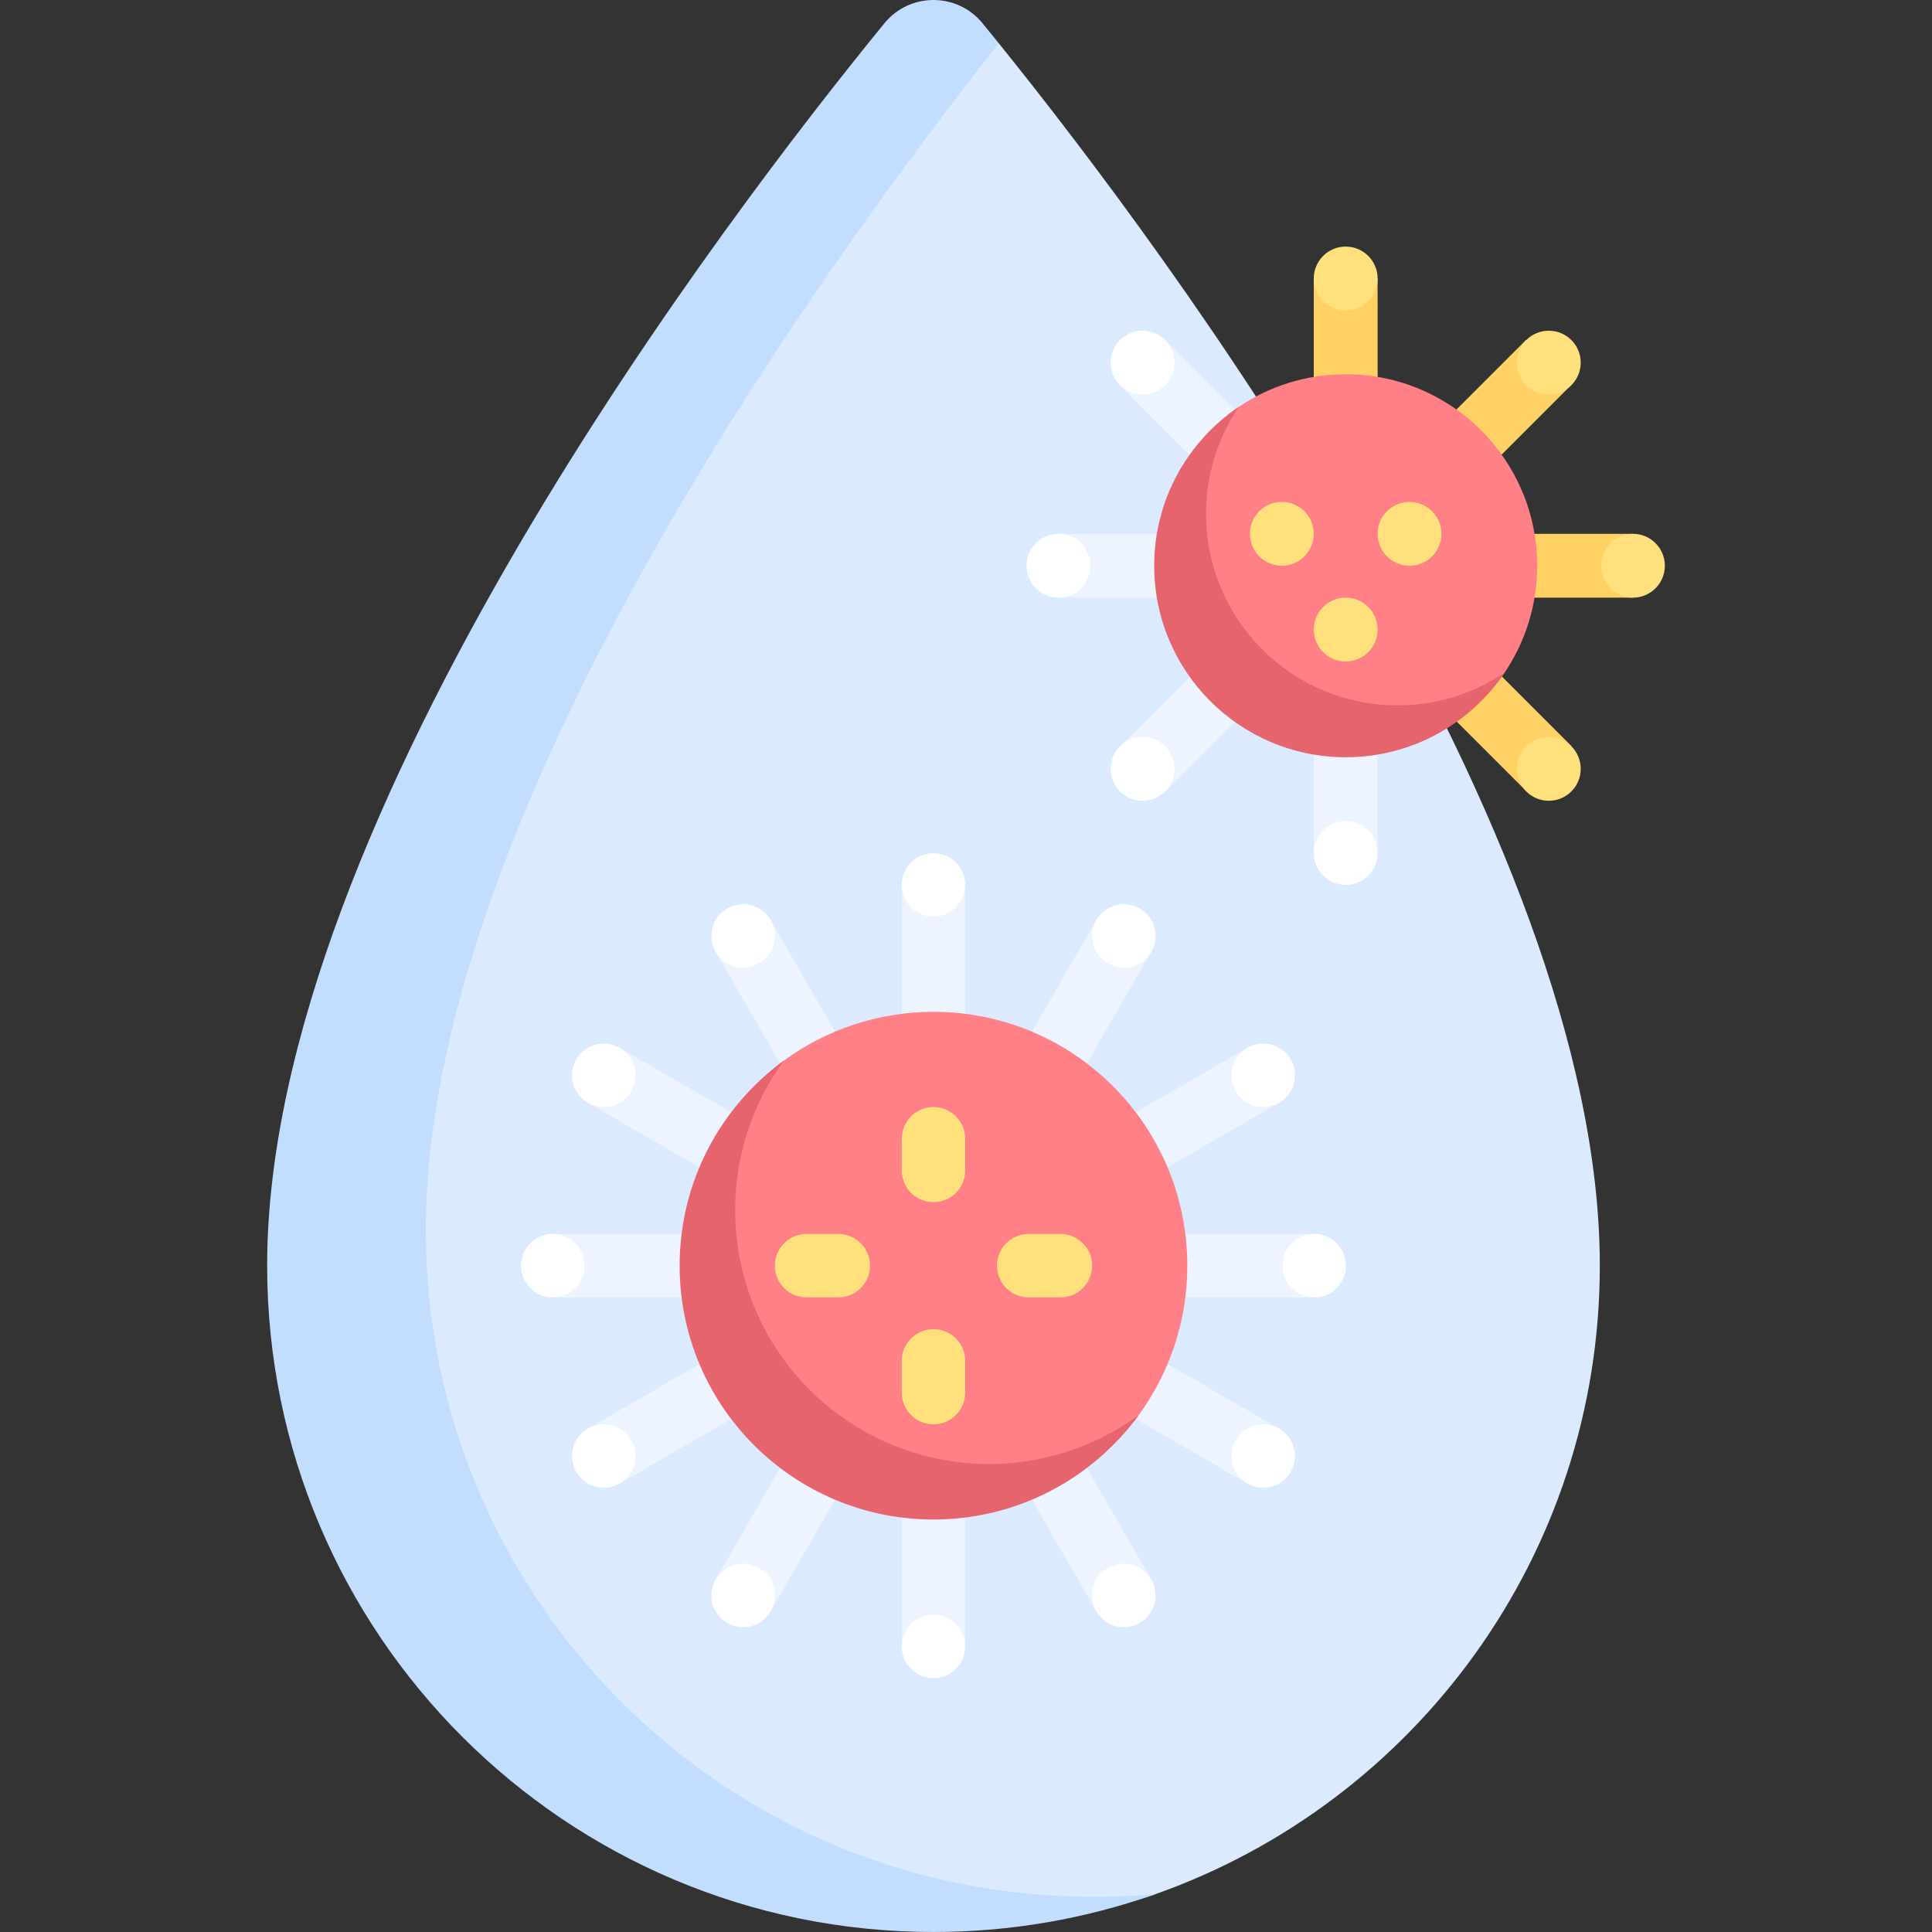 <svg id="Capa_1" enable-background="new 0 0 512 512" height="512" viewBox="0 0 512 512" width="512" xmlns="http://www.w3.org/2000/svg"><rect x="0" y="0" width="512" height="512" fill="#333333" stroke="none"/><g><path d="m264.68 11.46-23.389 4.54c-40.789 49.904-157.5 200.205-157.5 319.415 0 97.525 66.066 172.252 163.591 172.252 20.62 0 40.414.799 58.81-5.697 68.612-24.227 117.775-89.65 117.775-166.556.001-115.27-114.821-268.813-159.287-323.954z" fill="#dbeaff"/><path d="m199.032 245.211h16.818v42.044h-16.818z" fill="#edf4ff" transform="matrix(-.866 .5 -.5 -.866 520.206 393.078)"/><circle cx="196.929" cy="248.027" fill="#fff" r="8.409"/><path d="m278.915 383.574h16.818v42.044h-16.818z" fill="#edf4ff" transform="matrix(.866 -.5 .5 .866 -163.804 197.868)"/><circle cx="297.835" cy="422.802" fill="#fff" r="8.409"/><path d="m308.155 274.451h16.818v42.044h-16.818z" fill="#edf4ff" transform="matrix(-.5 -.866 .866 -.5 218.959 717.361)"/><circle cx="334.769" cy="284.962" fill="#fff" r="8.409"/><path d="m169.792 354.334h16.818v42.044h-16.818z" fill="#edf4ff" transform="matrix(.5 .866 -.866 .5 414.169 33.352)"/><circle cx="159.995" cy="385.868" fill="#fff" r="8.409"/><path d="m278.915 245.211h16.818v42.044h-16.818z" fill="#edf4ff" transform="matrix(.866 .5 -.5 .866 171.611 -107.994)"/><circle cx="297.835" cy="248.027" fill="#fff" r="8.409"/><path d="m199.032 383.574h16.818v42.044h-16.818z" fill="#edf4ff" transform="matrix(-.866 -.5 .5 -.866 184.791 858.707)"/><circle cx="196.929" cy="422.802" fill="#fff" r="8.409"/><path d="m169.792 274.451h16.818v42.044h-16.818z" fill="#edf4ff" transform="matrix(.5 -.866 .866 .5 -166.786 302.063)"/><circle cx="159.995" cy="284.962" fill="#fff" r="8.409"/><path d="m308.155 354.334h16.818v42.044h-16.818z" fill="#edf4ff" transform="matrix(-.5 .866 -.866 -.5 799.914 288.883)"/><circle cx="334.769" cy="385.868" fill="#fff" r="8.409"/><path d="m318.857 314.393h16.818v42.044h-16.818z" fill="#edf4ff" transform="matrix(0 1 -1 0 662.681 8.148)"/><circle cx="348.288" cy="335.415" fill="#fff" r="8.409"/><path d="m159.09 314.393h16.818v42.044h-16.818z" fill="#edf4ff" transform="matrix(0 -1 1 0 -167.916 502.913)"/><circle cx="146.476" cy="335.415" fill="#fff" r="8.409"/><path d="m238.973 234.509h16.818v42.044h-16.818z" fill="#edf4ff"/><circle cx="247.382" cy="234.509" fill="#fff" r="8.409"/><path d="m238.973 394.276h16.818v42.044h-16.818z" fill="#edf4ff" transform="matrix(-1 0 0 -1 494.765 830.597)"/><circle cx="247.382" cy="436.321" fill="#fff" r="8.409"/><path d="m314.653 335.415c0 14.81-4.786 28.502-12.895 39.615-12.234 16.764-32.033 24.38-54.375 24.38-37.153 0-62.886-26.842-62.886-63.994 0-22.329 6.494-42.117 23.241-54.353 11.118-8.123 24.821-12.917 39.645-12.917 37.152-.002 67.27 30.116 67.27 67.269z" fill="#ff8086"/><path d="m262.098 387.97c-37.152 0-67.271-30.118-67.271-67.271 0-14.819 4.793-28.522 12.911-39.638-16.753 12.236-27.626 32.019-27.626 54.353 0 37.153 30.118 67.271 67.271 67.271 22.334 0 42.14-10.903 54.375-27.656-11.116 8.118-24.842 12.941-39.66 12.941z" fill="#e5646e"/><g fill="#ffe07d"><path d="m247.382 318.597c-4.648 0-8.409-3.765-8.409-8.409v-8.409c0-4.644 3.761-8.409 8.409-8.409s8.409 3.765 8.409 8.409v8.409c0 4.644-3.761 8.409-8.409 8.409z"/><path d="m247.382 377.459c-4.648 0-8.409-3.765-8.409-8.409v-8.409c0-4.644 3.761-8.409 8.409-8.409s8.409 3.765 8.409 8.409v8.409c0 4.644-3.761 8.409-8.409 8.409z"/><path d="m281.018 343.823h-8.409c-4.648 0-8.409-3.765-8.409-8.409s3.761-8.409 8.409-8.409h8.409c4.648 0 8.409 3.765 8.409 8.409s-3.762 8.409-8.409 8.409z"/><path d="m222.156 343.823h-8.409c-4.648 0-8.409-3.765-8.409-8.409s3.761-8.409 8.409-8.409h8.409c4.648 0 8.409 3.765 8.409 8.409s-3.761 8.409-8.409 8.409z"/></g><path d="m289.426 502.652c-97.525 0-176.585-79.06-176.585-176.585 0-109.334 103.256-253.037 151.839-314.606-1.515-1.879-2.96-3.659-4.304-5.304-6.71-8.209-19.277-8.209-25.987 0-40.789 49.904-163.592 210.048-163.592 329.258 0 97.525 79.06 176.585 176.585 176.585 20.592 0 40.434-3.55 58.81-10.03-5.473.511-11.159.682-16.766.682z" fill="#c3ddff"/><path d="m306.298 91.145h16.916v33.833h-16.916z" fill="#edf4ff" transform="matrix(.707 -.707 .707 .707 15.779 254.217)"/><circle cx="302.794" cy="96.1" fill="#fff" r="8.458"/><path d="m390.029 174.877h16.916v33.833h-16.916z" fill="#ffd064" transform="matrix(-.707 .707 -.707 -.707 815.878 45.638)"/><circle cx="410.449" cy="203.754" fill="#ffe07d" r="8.458"/><path d="m306.298 174.877h16.916v33.833h-16.916z" fill="#edf4ff" transform="matrix(-.707 -.707 .707 -.707 401.704 549.977)"/><circle cx="302.794" cy="203.754" fill="#fff" r="8.458"/><path d="m390.029 91.145h16.916v33.833h-16.916z" fill="#ffd064" transform="matrix(.707 .707 -.707 .707 193.125 -250.123)"/><circle cx="410.449" cy="96.1" fill="#ffe07d" r="8.458"/><path d="m288.956 133.011h16.916v33.833h-16.916z" fill="#edf4ff" transform="matrix(0 -1 1 0 147.487 447.342)"/><circle cx="280.498" cy="149.927" fill="#fff" r="8.458"/><path d="m407.371 133.011h16.916v33.833h-16.916z" fill="#ffd064" transform="matrix(0 1 -1 0 565.756 -265.902)"/><circle cx="432.745" cy="149.927" fill="#ffe07d" r="8.458"/><path d="m348.163 192.218h16.916v33.833h-16.916z" fill="#edf4ff" transform="matrix(-1 0 0 -1 713.243 418.268)"/><circle cx="356.622" cy="226.05" fill="#fff" r="8.458"/><path d="m348.163 73.804h16.916v33.833h-16.916z" fill="#ffd064"/><circle cx="356.622" cy="73.804" fill="#ffe07d" r="8.458"/><path d="m407.371 149.927c0 10.501-3.189 20.257-8.652 28.352-9.119 13.512-24.57 18.721-42.097 18.721-28.028 0-44.86-19.045-44.86-47.073 0-17.527 2.996-32.979 16.508-42.097 8.095-5.463 17.851-8.652 28.352-8.652 28.027 0 50.749 22.721 50.749 50.749z" fill="#ff8086"/><path d="m370.366 186.932c-28.028 0-50.749-22.721-50.749-50.749 0-10.501 3.19-20.257 8.652-28.352-13.512 9.118-22.397 24.57-22.397 42.097 0 28.028 22.721 50.749 50.749 50.749 17.527 0 32.979-8.885 42.097-22.397-8.095 5.461-17.851 8.652-28.352 8.652z" fill="#e5646e"/><circle cx="373.538" cy="141.469" fill="#ffe07d" r="8.458"/><circle cx="339.705" cy="141.469" fill="#ffe07d" r="8.458"/><circle cx="356.622" cy="166.843" fill="#ffe07d" r="8.458"/></g></svg>